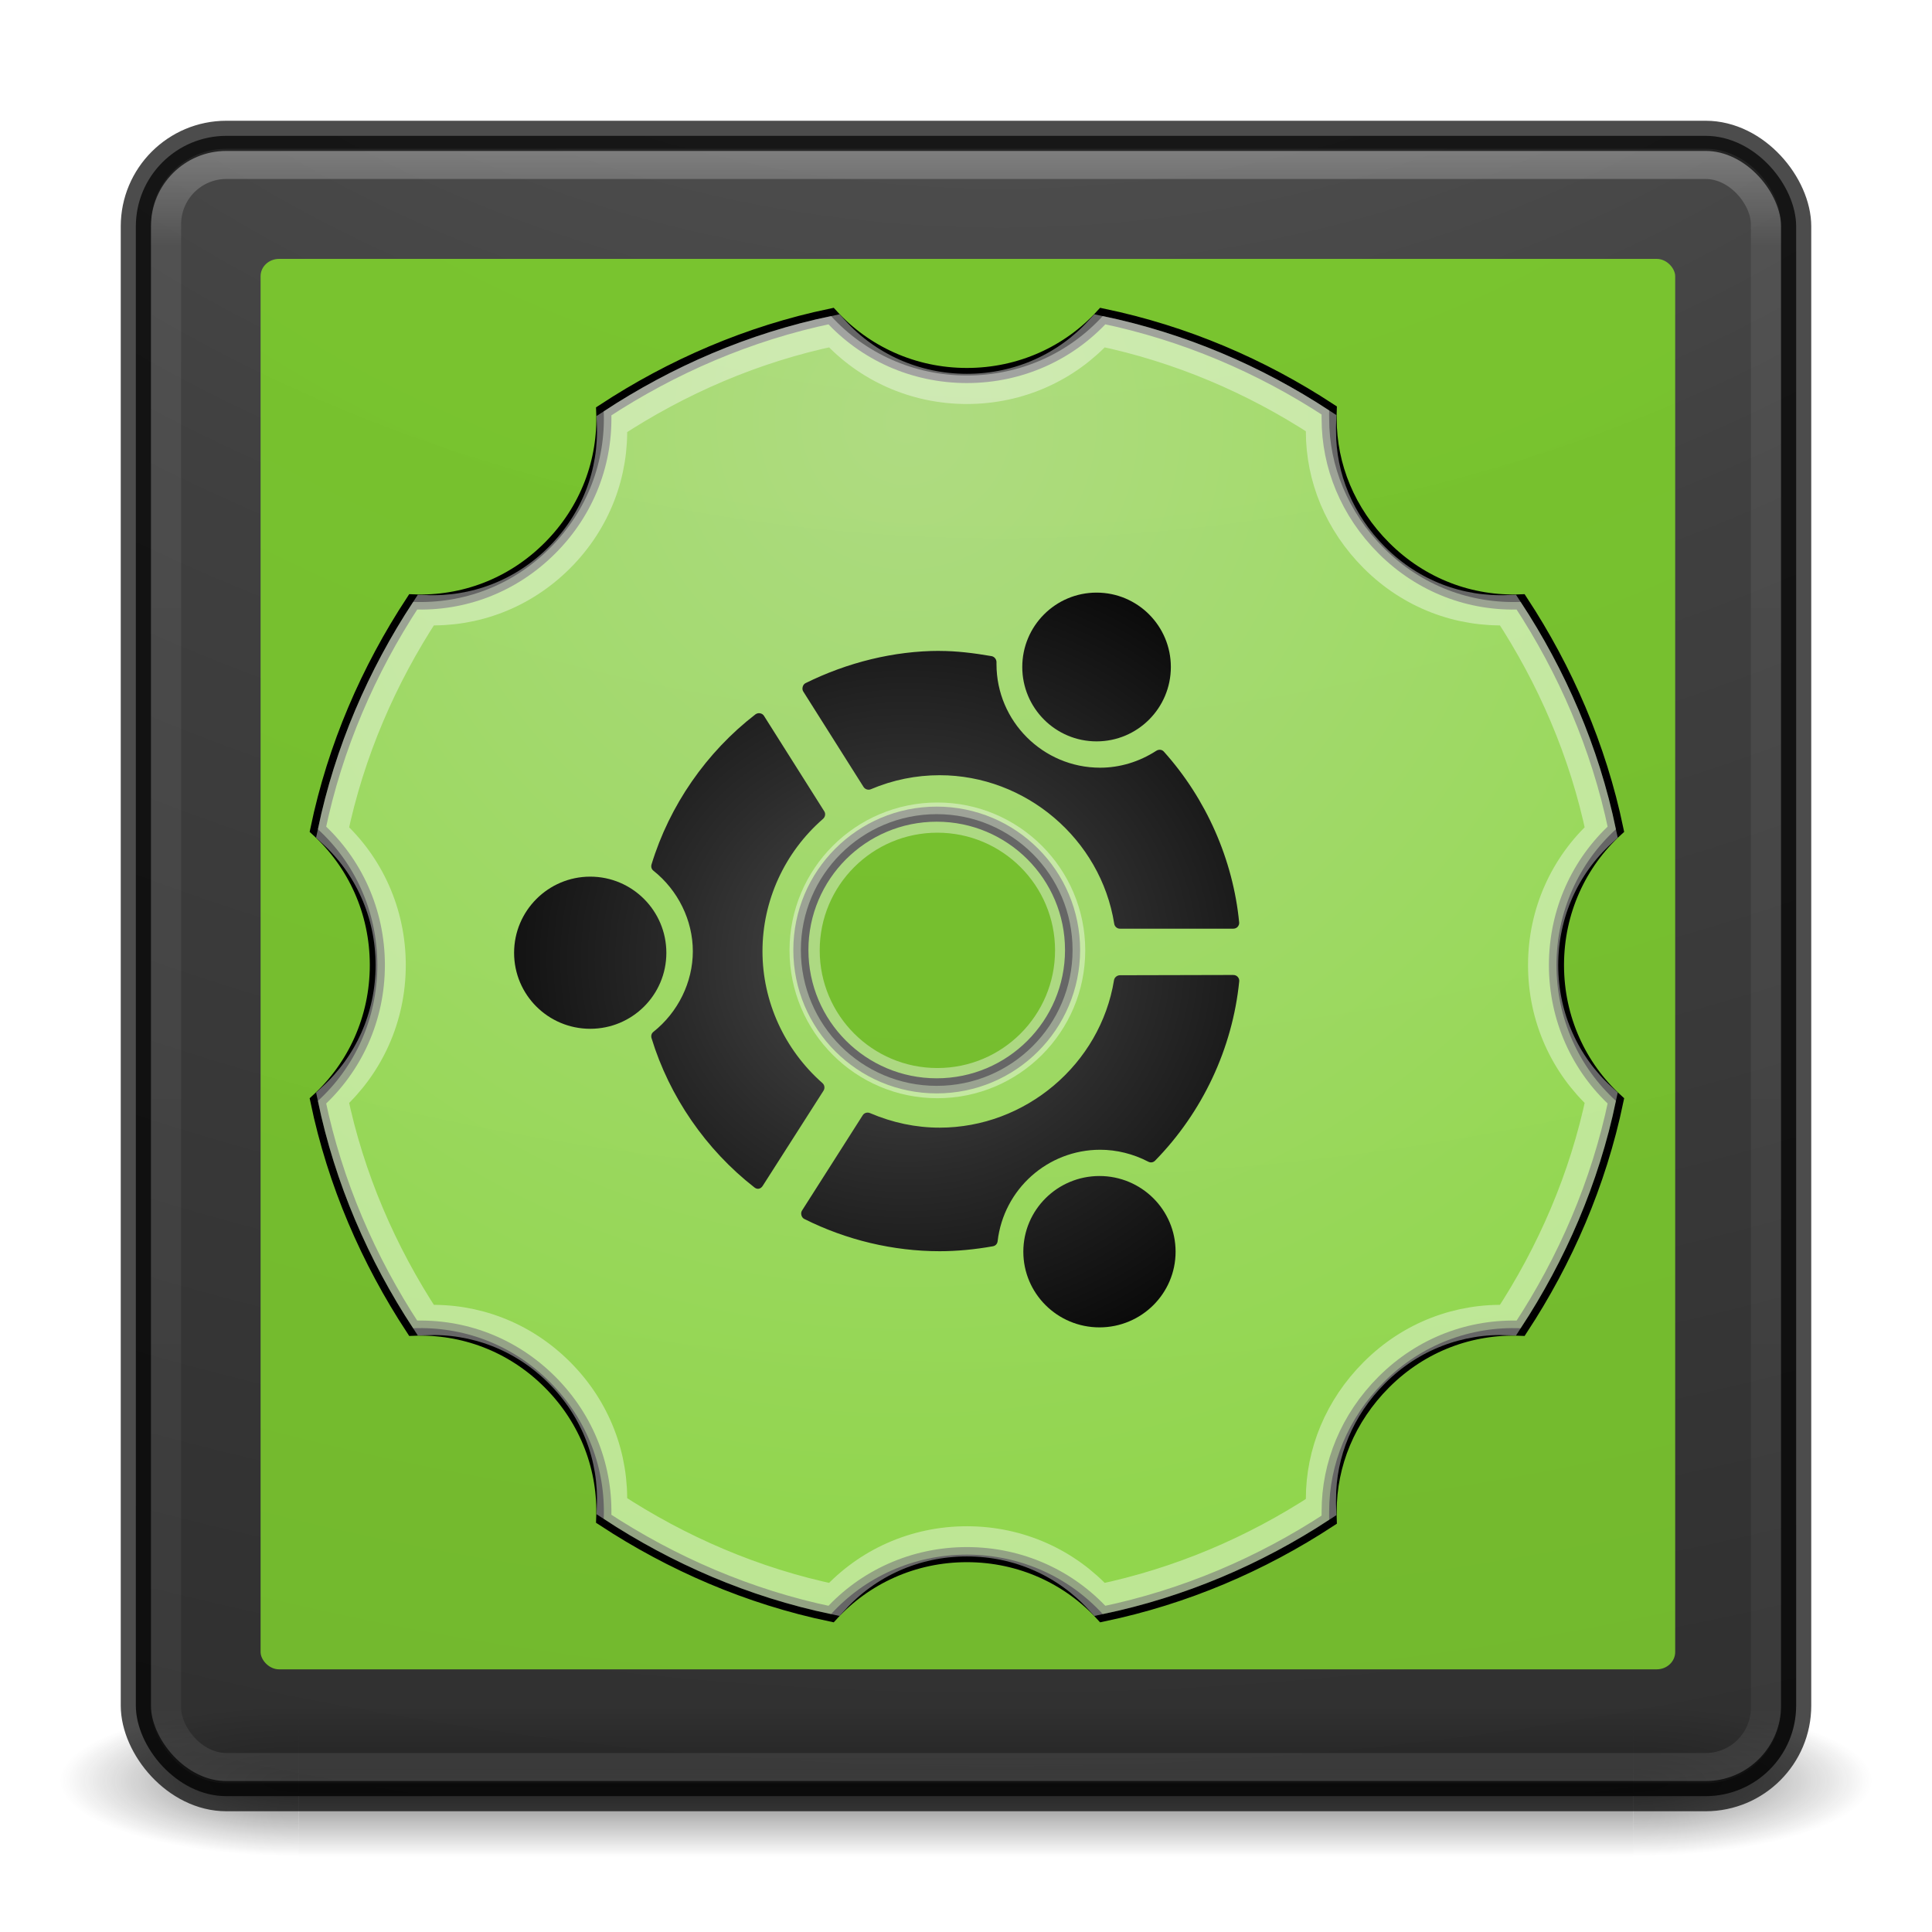 <?xml version="1.0" encoding="UTF-8" standalone="no"?>
<!-- Created with Inkscape (http://www.inkscape.org/) -->

<svg
   xmlns:dc="http://purl.org/dc/elements/1.1/"
   xmlns:cc="http://creativecommons.org/ns#"
   xmlns:rdf="http://www.w3.org/1999/02/22-rdf-syntax-ns#"
   xmlns:svg="http://www.w3.org/2000/svg"
   xmlns="http://www.w3.org/2000/svg"
   xmlns:xlink="http://www.w3.org/1999/xlink"
   xmlns:sodipodi="http://sodipodi.sourceforge.net/DTD/sodipodi-0.dtd"
   xmlns:inkscape="http://www.inkscape.org/namespaces/inkscape"
   version="1.1"
   width="64"
   height="64"
   id="svg4161"
   inkscape:version="0.48.4 r9939"
   sodipodi:docname="gnome-control-center sound.svg">
  <sodipodi:namedview
     pagecolor="#ffffff"
     bordercolor="#666666"
     borderopacity="1"
     objecttolerance="10"
     gridtolerance="10"
     guidetolerance="10"
     inkscape:pageopacity="0"
     inkscape:pageshadow="2"
     inkscape:window-width="1538"
     inkscape:window-height="1028"
     id="namedview45"
     showgrid="true"
     inkscape:zoom="14"
     inkscape:cx="32"
     inkscape:cy="32"
     inkscape:window-x="203"
     inkscape:window-y="24"
     inkscape:window-maximized="0"
     inkscape:current-layer="layer1">
    <inkscape:grid
       type="xygrid"
       id="grid3031" />
  </sodipodi:namedview>
  <defs
     id="defs4163">
    <linearGradient
       x1="20"
       y1="26"
       x2="20"
       y2="13"
       id="linearGradient4069"
       xlink:href="#linearGradient3680-6-6-6-3-7-1"
       gradientUnits="userSpaceOnUse"
       gradientTransform="matrix(1.327,0,0,1.327,50.915,-7.192)" />
    <linearGradient
       id="linearGradient3680-6-6-6-3-7-1">
      <stop
         id="stop3682-4-6-1-3-7-7"
         style="stop-color:#dcdcdc;stop-opacity:1"
         offset="0" />
      <stop
         id="stop3684-8-5-8-0-2-6"
         style="stop-color:#ffffff;stop-opacity:1"
         offset="1" />
    </linearGradient>
    <linearGradient
       x1="24"
       y1="5"
       x2="24"
       y2="43"
       id="linearGradient3180"
       xlink:href="#linearGradient3924-2-2-5-8"
       gradientUnits="userSpaceOnUse"
       gradientTransform="matrix(1.432,0,0,1.436,-2.378,-2.471)" />
    <linearGradient
       id="linearGradient3924-2-2-5-8">
      <stop
         id="stop3926-9-4-9-6"
         style="stop-color:#ffffff;stop-opacity:1"
         offset="0" />
      <stop
         id="stop3928-9-8-6-5"
         style="stop-color:#ffffff;stop-opacity:0.235"
         offset="0.063" />
      <stop
         id="stop3930-3-5-1-7"
         style="stop-color:#ffffff;stop-opacity:0.157"
         offset="0.951" />
      <stop
         id="stop3932-8-0-4-8"
         style="stop-color:#ffffff;stop-opacity:0.392"
         offset="1" />
    </linearGradient>
    <radialGradient
       cx="7.118"
       cy="9.957"
       r="12.672"
       fx="7.118"
       fy="9.957"
       id="radialGradient3988-3"
       xlink:href="#linearGradient2867-449-88-871-390-598-476-591-434-148-57-177-8-3-3-6-4-8-8-8-5-7"
       gradientUnits="userSpaceOnUse"
       gradientTransform="matrix(0,12.89,-15.825,0,190.742,-113.098)" />
    <linearGradient
       id="linearGradient2867-449-88-871-390-598-476-591-434-148-57-177-8-3-3-6-4-8-8-8-5-7">
      <stop
         id="stop3750-1-0-7-6-6-1-3-9-3-9"
         style="stop-color:#505050;stop-opacity:1"
         offset="0" />
      <stop
         id="stop3752-3-7-4-0-32-8-923-0-7-0"
         style="stop-color:#2b2b2b;stop-opacity:1"
         offset="0.262" />
      <stop
         id="stop3754-1-8-5-2-7-6-7-1-9-1"
         style="stop-color:#0a0a0a;stop-opacity:1"
         offset="0.705" />
      <stop
         id="stop3756-1-6-2-6-6-1-96-6-0-1"
         style="stop-color:#000000;stop-opacity:1"
         offset="1" />
    </linearGradient>
    <radialGradient
       cx="4.993"
       cy="43.5"
       r="2.5"
       fx="4.993"
       fy="43.5"
       id="radialGradient3337-2-2"
       xlink:href="#linearGradient3688-166-749-4-0-3-8"
       gradientUnits="userSpaceOnUse"
       gradientTransform="matrix(2.004,0,0,1.4,27.988,-17.4)" />
    <linearGradient
       id="linearGradient3688-166-749-4-0-3-8">
      <stop
         id="stop2883-4-0-1-8"
         style="stop-color:#181818;stop-opacity:1"
         offset="0" />
      <stop
         id="stop2885-9-2-9-6"
         style="stop-color:#181818;stop-opacity:0"
         offset="1" />
    </linearGradient>
    <radialGradient
       cx="4.993"
       cy="43.5"
       r="2.5"
       fx="4.993"
       fy="43.5"
       id="radialGradient3339-1-4"
       xlink:href="#linearGradient3688-464-309-9-2-4-2"
       gradientUnits="userSpaceOnUse"
       gradientTransform="matrix(2.004,0,0,1.4,-20.012,-104.4)" />
    <linearGradient
       id="linearGradient3688-464-309-9-2-4-2">
      <stop
         id="stop2889-7-9-6-9"
         style="stop-color:#181818;stop-opacity:1"
         offset="0" />
      <stop
         id="stop2891-6-6-1-7"
         style="stop-color:#181818;stop-opacity:0"
         offset="1" />
    </linearGradient>
    <linearGradient
       id="linearGradient3702-501-757-8-4-1-1">
      <stop
         id="stop2895-8-9-9-1"
         style="stop-color:#181818;stop-opacity:0"
         offset="0" />
      <stop
         id="stop2897-7-8-7-7"
         style="stop-color:#181818;stop-opacity:1"
         offset="0.5" />
      <stop
         id="stop2899-4-5-1-5"
         style="stop-color:#181818;stop-opacity:0"
         offset="1" />
    </linearGradient>
    <linearGradient
       x1="25.058"
       y1="47.028"
       x2="25.058"
       y2="39.999"
       id="linearGradient4159"
       xlink:href="#linearGradient3702-501-757-8-4-1-1"
       gradientUnits="userSpaceOnUse" />
    <linearGradient
       inkscape:collect="always"
       xlink:href="#linearGradient3680-6-6-6-3-7-1"
       id="linearGradient3815"
       x1="26"
       y1="40"
       x2="26"
       y2="23"
       gradientUnits="userSpaceOnUse" />
    <linearGradient
       inkscape:collect="always"
       xlink:href="#linearGradient3680-6-6-6-3-7-1"
       id="linearGradient3823"
       x1="38"
       y1="44"
       x2="38"
       y2="26"
       gradientUnits="userSpaceOnUse" />
    <radialGradient
       inkscape:collect="always"
       xlink:href="#linearGradient4389"
       id="radialGradient3866"
       cx="30.887"
       cy="31.692"
       fx="30.887"
       fy="31.692"
       r="12.011"
       gradientTransform="matrix(2.498,3.8889036e-7,-3.5809011e-7,2.317,-47.119,-41.634)"
       gradientUnits="userSpaceOnUse" />
    <linearGradient
       id="linearGradient4389">
      <stop
         style="stop-color:#505050;stop-opacity:1;"
         offset="0"
         id="stop4391" />
      <stop
         id="stop4519"
         offset="0.25"
         style="stop-color:#2b2b2b;stop-opacity:1;" />
      <stop
         id="stop4517"
         offset="0.5"
         style="stop-color:#0a0a0a;stop-opacity:1;" />
      <stop
         style="stop-color:#000000;stop-opacity:1;"
         offset="1"
         id="stop4393" />
    </linearGradient>
    <radialGradient
       inkscape:collect="always"
       xlink:href="#linearGradient3856"
       id="radialGradient3850"
       cx="36.111"
       cy="-11"
       fx="36.111"
       fy="-11"
       r="22"
       gradientUnits="userSpaceOnUse"
       gradientTransform="matrix(2.0888393e-7,4.091,-4.091,2.0888393e-7,-14.97,-133.757)" />
    <linearGradient
       id="linearGradient3856">
      <stop
         offset="0"
         style="stop-color:#fffffe;stop-opacity:1;"
         id="stop3858" />
      <stop
         id="stop3860"
         style="stop-color:#bdff7d;stop-opacity:1;"
         offset="0.41" />
      <stop
         id="stop3862"
         style="stop-color:#a5ff4d;stop-opacity:1;"
         offset="0.817" />
      <stop
         offset="1"
         style="stop-color:#94ff29;stop-opacity:1;"
         id="stop3864" />
    </linearGradient>
    <filter
       color-interpolation-filters="sRGB"
       inkscape:collect="always"
       id="filter3844">
      <feGaussianBlur
         inkscape:collect="always"
         stdDeviation="1.075"
         id="feGaussianBlur3846" />
    </filter>
    <radialGradient
       cx="7.118"
       cy="9.957"
       r="12.672"
       fx="7.118"
       fy="9.957"
       id="radialGradient3988-3-0"
       xlink:href="#linearGradient2867-449-88-871-390-598-476-591-434-148-57-177-8-3-3-6-4-8-8-8-5-7-6"
       gradientUnits="userSpaceOnUse"
       gradientTransform="matrix(0,10.95,-13.483,0,167.285,-90.794)" />
    <linearGradient
       id="linearGradient2867-449-88-871-390-598-476-591-434-148-57-177-8-3-3-6-4-8-8-8-5-7-6">
      <stop
         id="stop3754-1-8-5-2-7-6-7-1-9-1-5"
         style="stop-color:#81d72c;stop-opacity:1;"
         offset="0" />
      <stop
         id="stop3756-1-6-2-6-6-1-96-6-0-1-4"
         style="stop-color:#74ba30;stop-opacity:1;"
         offset="1" />
    </linearGradient>
    <radialGradient
       r="12.672"
       fy="9.957"
       fx="7.118"
       cy="9.957"
       cx="7.118"
       gradientTransform="matrix(0,10.95,-13.483,0,167.315,-91.324)"
       gradientUnits="userSpaceOnUse"
       id="radialGradient3107"
       xlink:href="#linearGradient2867-449-88-871-390-598-476-591-434-148-57-177-8-3-3-6-4-8-8-8-5-7-6"
       inkscape:collect="always" />
  </defs>
  <g
     id="layer1">
    <g
       transform="matrix(1.579,0,0,0.714,-5.895,27.929)"
       id="g3712-8-2-4-4"
       style="opacity:0.6">
      <rect
         width="5"
         height="7"
         x="38"
         y="40"
         id="rect2801-5-5-7-9"
         style="fill:url(#radialGradient3337-2-2);fill-opacity:1;stroke:none" />
      <rect
         width="5"
         height="7"
         x="-10"
         y="-47"
         transform="scale(-1,-1)"
         id="rect3696-3-0-3-7"
         style="fill:url(#radialGradient3339-1-4);fill-opacity:1;stroke:none" />
      <rect
         width="28"
         height="7"
         x="10"
         y="40"
         id="rect3700-5-6-8-4"
         style="fill:url(#linearGradient4159);fill-opacity:1;stroke:none" />
    </g>
    <rect
       width="55"
       height="55"
       rx="3"
       ry="3"
       x="4.5"
       y="4.5"
       id="rect5505-21-3-8-5-2"
       style="opacity:0.9;color:#000000;fill:url(#radialGradient3988-3);fill-opacity:1;fill-rule:nonzero;stroke:none;stroke-width:1;marker:none;visibility:visible;display:inline;overflow:visible;enable-background:accumulate" />
    <rect
       width="53"
       height="53.142"
       rx="2"
       ry="2"
       x="5.5"
       y="5.429"
       id="rect6741-5-0-2-3"
       style="opacity:0.3;fill:none;stroke:url(#linearGradient3180);stroke-width:1;stroke-linecap:round;stroke-linejoin:round;stroke-miterlimit:4;stroke-opacity:1;stroke-dasharray:none;stroke-dashoffset:0" />
    <rect
       width="55"
       height="55"
       rx="3"
       ry="3"
       x="4.5"
       y="4.5"
       id="rect5505-21-3-8-9-1-1"
       style="opacity:0.7;color:#000000;fill:none;stroke:#000000;stroke-width:1;stroke-linecap:round;stroke-linejoin:round;stroke-miterlimit:4;stroke-opacity:1;stroke-dasharray:none;stroke-dashoffset:0;marker:none;visibility:visible;display:inline;overflow:visible;enable-background:accumulate" />
    <rect
       width="46.861"
       height="46.723"
       rx="0.612"
       ry="0.574"
       x="8.632"
       y="8.576"
       id="rect5505-21-3-8-5-2-6"
       style="opacity:0.9;color:#000000;fill:url(#radialGradient3107);fill-opacity:1;fill-rule:nonzero;stroke:none;stroke-width:1;marker:none;visibility:visible;display:inline;overflow:visible;enable-background:accumulate" />
    <path
       inkscape:connector-curvature="0"
       id="path3066"
       d="m 27.53,10.47 c -2.732,0.569 -5.275,1.675 -7.531,3.156 0.066,1.644 -0.528,3.278 -1.781,4.531 -1.253,1.253 -2.887,1.847 -4.531,1.781 -1.481,2.256 -2.587,4.799 -3.156,7.531 1.219,1.115 1.969,2.718 1.969,4.5 0,1.782 -0.75,3.385 -1.969,4.5 0.569,2.732 1.675,5.275 3.156,7.531 1.644,-0.066 3.278,0.528 4.531,1.781 1.253,1.253 1.847,2.887 1.781,4.531 2.256,1.481 4.799,2.587 7.531,3.156 1.115,-1.219 2.718,-1.969 4.5,-1.969 1.782,0 3.385,0.75 4.5,1.969 2.723,-0.567 5.249,-1.651 7.5,-3.125 -0.004,-0.088 0,-0.193 0,-0.281 0,-1.561 0.622,-3.09 1.812,-4.281 1.253,-1.253 2.887,-1.847 4.531,-1.781 1.481,-2.256 2.587,-4.799 3.156,-7.531 -1.219,-1.115 -1.969,-2.718 -1.969,-4.5 0,-1.782 0.75,-3.385 1.969,-4.5 -0.569,-2.732 -1.675,-5.275 -3.156,-7.531 -1.644,0.066 -3.278,-0.528 -4.531,-1.781 -1.191,-1.191 -1.812,-2.72 -1.812,-4.281 0,-0.088 -0.004,-0.193 0,-0.281 -2.251,-1.474 -4.777,-2.558 -7.5,-3.125 -1.115,1.219 -2.718,1.969 -4.5,1.969 -1.782,0 -3.385,-0.75 -4.5,-1.969 z m 3.5,16.5 c 2.485,0 4.5,2.015 4.5,4.5 0,2.485 -2.015,4.5 -4.5,4.5 -2.485,0 -4.5,-2.015 -4.5,-4.5 0,-2.485 2.015,-4.5 4.5,-4.5 z"
       style="color:#000000;fill:none;stroke:#000000;stroke-width:0.5;stroke-miterlimit:4;stroke-opacity:1;stroke-dasharray:none;marker:none;visibility:visible;display:inline;overflow:visible;filter:url(#filter3844);enable-background:accumulate" />
    <path
       style="opacity:0.4;color:#000000;fill:url(#radialGradient3850);fill-opacity:1;fill-rule:nonzero;stroke:none;stroke-width:1;marker:none;visibility:visible;display:inline;overflow:visible;enable-background:accumulate"
       d="m 27.53,10.47 c -2.732,0.569 -5.275,1.675 -7.531,3.156 0.066,1.644 -0.528,3.278 -1.781,4.531 -1.253,1.253 -2.887,1.847 -4.531,1.781 -1.481,2.256 -2.587,4.799 -3.156,7.531 1.219,1.115 1.969,2.718 1.969,4.5 0,1.782 -0.75,3.385 -1.969,4.5 0.569,2.732 1.675,5.275 3.156,7.531 1.644,-0.066 3.278,0.528 4.531,1.781 1.253,1.253 1.847,2.887 1.781,4.531 2.256,1.481 4.799,2.587 7.531,3.156 1.115,-1.219 2.718,-1.969 4.5,-1.969 1.782,0 3.385,0.75 4.5,1.969 2.723,-0.567 5.249,-1.651 7.5,-3.125 -0.004,-0.088 0,-0.193 0,-0.281 0,-1.561 0.622,-3.09 1.812,-4.281 1.253,-1.253 2.887,-1.847 4.531,-1.781 1.481,-2.256 2.587,-4.799 3.156,-7.531 -1.219,-1.115 -1.969,-2.718 -1.969,-4.5 0,-1.782 0.75,-3.385 1.969,-4.5 -0.569,-2.732 -1.675,-5.275 -3.156,-7.531 -1.644,0.066 -3.278,-0.528 -4.531,-1.781 -1.191,-1.191 -1.812,-2.72 -1.812,-4.281 0,-0.088 -0.004,-0.193 0,-0.281 -2.251,-1.474 -4.777,-2.558 -7.5,-3.125 -1.115,1.219 -2.718,1.969 -4.5,1.969 -1.782,0 -3.385,-0.75 -4.5,-1.969 z m 3.5,16.5 c 2.485,0 4.5,2.015 4.5,4.5 0,2.485 -2.015,4.5 -4.5,4.5 -2.485,0 -4.5,-2.015 -4.5,-4.5 0,-2.485 2.015,-4.5 4.5,-4.5 z"
       id="path3968-2"
       inkscape:connector-curvature="0" />
    <path
       d="m 36.325,19.631 c -1.36,0 -2.461,1.104 -2.461,2.464 0,1.36 1.101,2.464 2.461,2.464 1.36,0 2.461,-1.104 2.461,-2.464 0,-1.36 -1.101,-2.464 -2.461,-2.464 z m -5.198,1.93 c -1.518,1.87e-4 -3.057,0.384 -4.441,1.068 -0.049,0.024 -0.08,0.068 -0.095,0.121 -0.015,0.053 -0.012,0.109 0.017,0.155 l 1.997,3.162 c 0.051,0.08 0.153,0.114 0.241,0.078 0.739,-0.313 1.506,-0.465 2.281,-0.465 2.85,0 5.337,2.114 5.783,4.92 0.015,0.094 0.094,0.164 0.189,0.164 l 3.752,0 c 0.055,0 0.11,-0.02 0.146,-0.06 0.037,-0.041 0.057,-0.092 0.052,-0.146 -0.202,-2.081 -1.091,-4.097 -2.496,-5.661 -0.063,-0.071 -0.169,-0.078 -0.25,-0.026 -0.566,0.366 -1.209,0.56 -1.859,0.56 -1.896,0 -3.434,-1.542 -3.434,-3.429 2.01e-4,-0.002 0,-0.066 0,-0.069 0,-0.094 -0.07,-0.182 -0.164,-0.198 -0.593,-0.103 -1.169,-0.172 -1.721,-0.172 z m -6.024,2.068 c -0.026,0.006 -0.056,0.018 -0.077,0.034 -1.628,1.255 -2.848,3.02 -3.443,4.971 -0.023,0.076 -0.003,0.157 0.06,0.207 0.818,0.649 1.308,1.647 1.308,2.671 0,1.024 -0.49,2.022 -1.308,2.671 -0.062,0.049 -0.083,0.13 -0.06,0.207 0.59,1.935 1.801,3.693 3.408,4.945 0.043,0.034 0.092,0.053 0.146,0.043 0.054,-0.009 0.1,-0.049 0.129,-0.095 l 2.014,-3.153 c 0.051,-0.081 0.037,-0.187 -0.034,-0.25 -1.262,-1.111 -1.988,-2.705 -1.988,-4.368 0,-1.676 0.73,-3.274 2.005,-4.385 0.072,-0.063 0.094,-0.169 0.043,-0.25 l -1.997,-3.162 c -0.029,-0.046 -0.075,-0.077 -0.129,-0.086 -0.027,-0.005 -0.051,-0.006 -0.077,0 z m -5.551,5.411 c -1.392,0 -2.522,1.132 -2.522,2.524 0,1.392 1.13,2.516 2.522,2.516 1.392,0 2.522,-1.123 2.522,-2.516 0,-1.392 -1.13,-2.524 -2.522,-2.524 z m 21.301,3.257 -3.752,0.009 c -0.095,1.97e-4 -0.183,0.07 -0.198,0.164 -0.453,2.784 -2.933,4.885 -5.775,4.885 -0.784,0 -1.559,-0.162 -2.307,-0.482 -0.087,-0.037 -0.19,-0.011 -0.241,0.069 l -2.014,3.162 c -0.029,0.046 -0.032,0.102 -0.017,0.155 0.015,0.053 0.046,0.096 0.095,0.121 1.395,0.699 2.948,1.068 4.484,1.068 0.57,0 1.164,-0.057 1.764,-0.164 0.084,-0.015 0.145,-0.079 0.155,-0.164 0.2,-1.729 1.661,-3.033 3.4,-3.033 0.539,0 1.094,0.136 1.592,0.396 0.076,0.04 0.164,0.027 0.224,-0.034 1.572,-1.605 2.566,-3.721 2.788,-5.945 0.005,-0.055 -0.015,-0.106 -0.052,-0.146 -0.037,-0.041 -0.092,-0.061 -0.146,-0.06 z m -4.432,6.66 c -1.392,0 -2.522,1.122 -2.522,2.507 0,1.385 1.13,2.507 2.522,2.507 1.392,0 2.522,-1.122 2.522,-2.507 0,-1.385 -1.13,-2.507 -2.522,-2.507 z"
       inkscape:connector-curvature="0"
       id="path3324"
       style="fill:url(#radialGradient3866);fill-opacity:1;overflow:visible" />
    <path
       inkscape:connector-curvature="0"
       id="path3848"
       d="m 27.53,10.47 c -2.732,0.569 -5.275,1.675 -7.531,3.156 0.066,1.644 -0.528,3.278 -1.781,4.531 -1.253,1.253 -2.887,1.847 -4.531,1.781 -1.481,2.256 -2.587,4.799 -3.156,7.531 1.219,1.115 1.969,2.718 1.969,4.5 0,1.782 -0.75,3.385 -1.969,4.5 0.569,2.732 1.675,5.275 3.156,7.531 1.644,-0.066 3.278,0.528 4.531,1.781 1.253,1.253 1.847,2.887 1.781,4.531 2.256,1.481 4.799,2.587 7.531,3.156 1.115,-1.219 2.718,-1.969 4.5,-1.969 1.782,0 3.385,0.75 4.5,1.969 2.723,-0.567 5.249,-1.651 7.5,-3.125 -0.004,-0.088 0,-0.193 0,-0.281 0,-1.561 0.622,-3.09 1.812,-4.281 1.253,-1.253 2.887,-1.847 4.531,-1.781 1.481,-2.256 2.587,-4.799 3.156,-7.531 -1.219,-1.115 -1.969,-2.718 -1.969,-4.5 0,-1.782 0.75,-3.385 1.969,-4.5 -0.569,-2.732 -1.675,-5.275 -3.156,-7.531 -1.644,0.066 -3.278,-0.528 -4.531,-1.781 -1.191,-1.191 -1.812,-2.72 -1.812,-4.281 0,-0.088 -0.004,-0.193 0,-0.281 -2.251,-1.474 -4.777,-2.558 -7.5,-3.125 -1.115,1.219 -2.718,1.969 -4.5,1.969 -1.782,0 -3.385,-0.75 -4.5,-1.969 z m 3.5,16.5 c 2.485,0 4.5,2.015 4.5,4.5 0,2.485 -2.015,4.5 -4.5,4.5 -2.485,0 -4.5,-2.015 -4.5,-4.5 0,-2.485 2.015,-4.5 4.5,-4.5 z"
       style="color:#000000;fill:none;stroke:none;stroke-width:1.228;marker:none;visibility:visible;display:inline;overflow:visible;enable-background:accumulate" />
    <path
       inkscape:connector-curvature="0"
       id="path3840"
       d="m 27.632,10.959 c -2.67,0.556 -5.155,1.637 -7.36,3.085 0.064,1.607 -0.516,3.203 -1.741,4.428 -1.225,1.225 -2.822,1.805 -4.428,1.741 -1.448,2.205 -2.528,4.69 -3.085,7.36 1.191,1.09 1.924,2.656 1.924,4.398 0,1.742 -0.733,3.308 -1.924,4.398 0.556,2.67 1.637,5.155 3.085,7.36 1.607,-0.064 3.203,0.516 4.428,1.741 1.225,1.225 1.805,2.822 1.741,4.428 2.205,1.448 4.69,2.528 7.36,3.085 1.09,-1.191 2.656,-1.924 4.398,-1.924 1.742,0 3.308,0.733 4.398,1.924 2.661,-0.555 5.13,-1.613 7.33,-3.054 -0.003,-0.086 0,-0.189 0,-0.275 0,-1.525 0.607,-3.02 1.771,-4.184 1.225,-1.225 2.822,-1.805 4.428,-1.741 1.448,-2.205 2.528,-4.69 3.085,-7.36 -1.191,-1.09 -1.924,-2.656 -1.924,-4.398 0,-1.742 0.733,-3.308 1.924,-4.398 -0.556,-2.67 -1.637,-5.155 -3.085,-7.36 -1.607,0.064 -3.203,-0.516 -4.428,-1.741 -1.164,-1.164 -1.771,-2.658 -1.771,-4.184 0,-0.086 -0.003,-0.189 0,-0.275 -2.2,-1.441 -4.668,-2.499 -7.33,-3.054 -1.09,1.191 -2.656,1.924 -4.398,1.924 -1.742,0 -3.308,-0.733 -4.398,-1.924 z m 3.42,16.125 c 2.429,0 4.398,1.969 4.398,4.398 0,2.429 -1.969,4.398 -4.398,4.398 -2.429,0 -4.398,-1.969 -4.398,-4.398 0,-2.429 1.969,-4.398 4.398,-4.398 z"
       style="opacity:0.4;color:#000000;fill:none;stroke:#ffffff;stroke-width:1;stroke-miterlimit:4;stroke-opacity:1;stroke-dasharray:none;marker:none;visibility:visible;display:inline;overflow:visible;enable-background:accumulate" />
  </g>
</svg>
